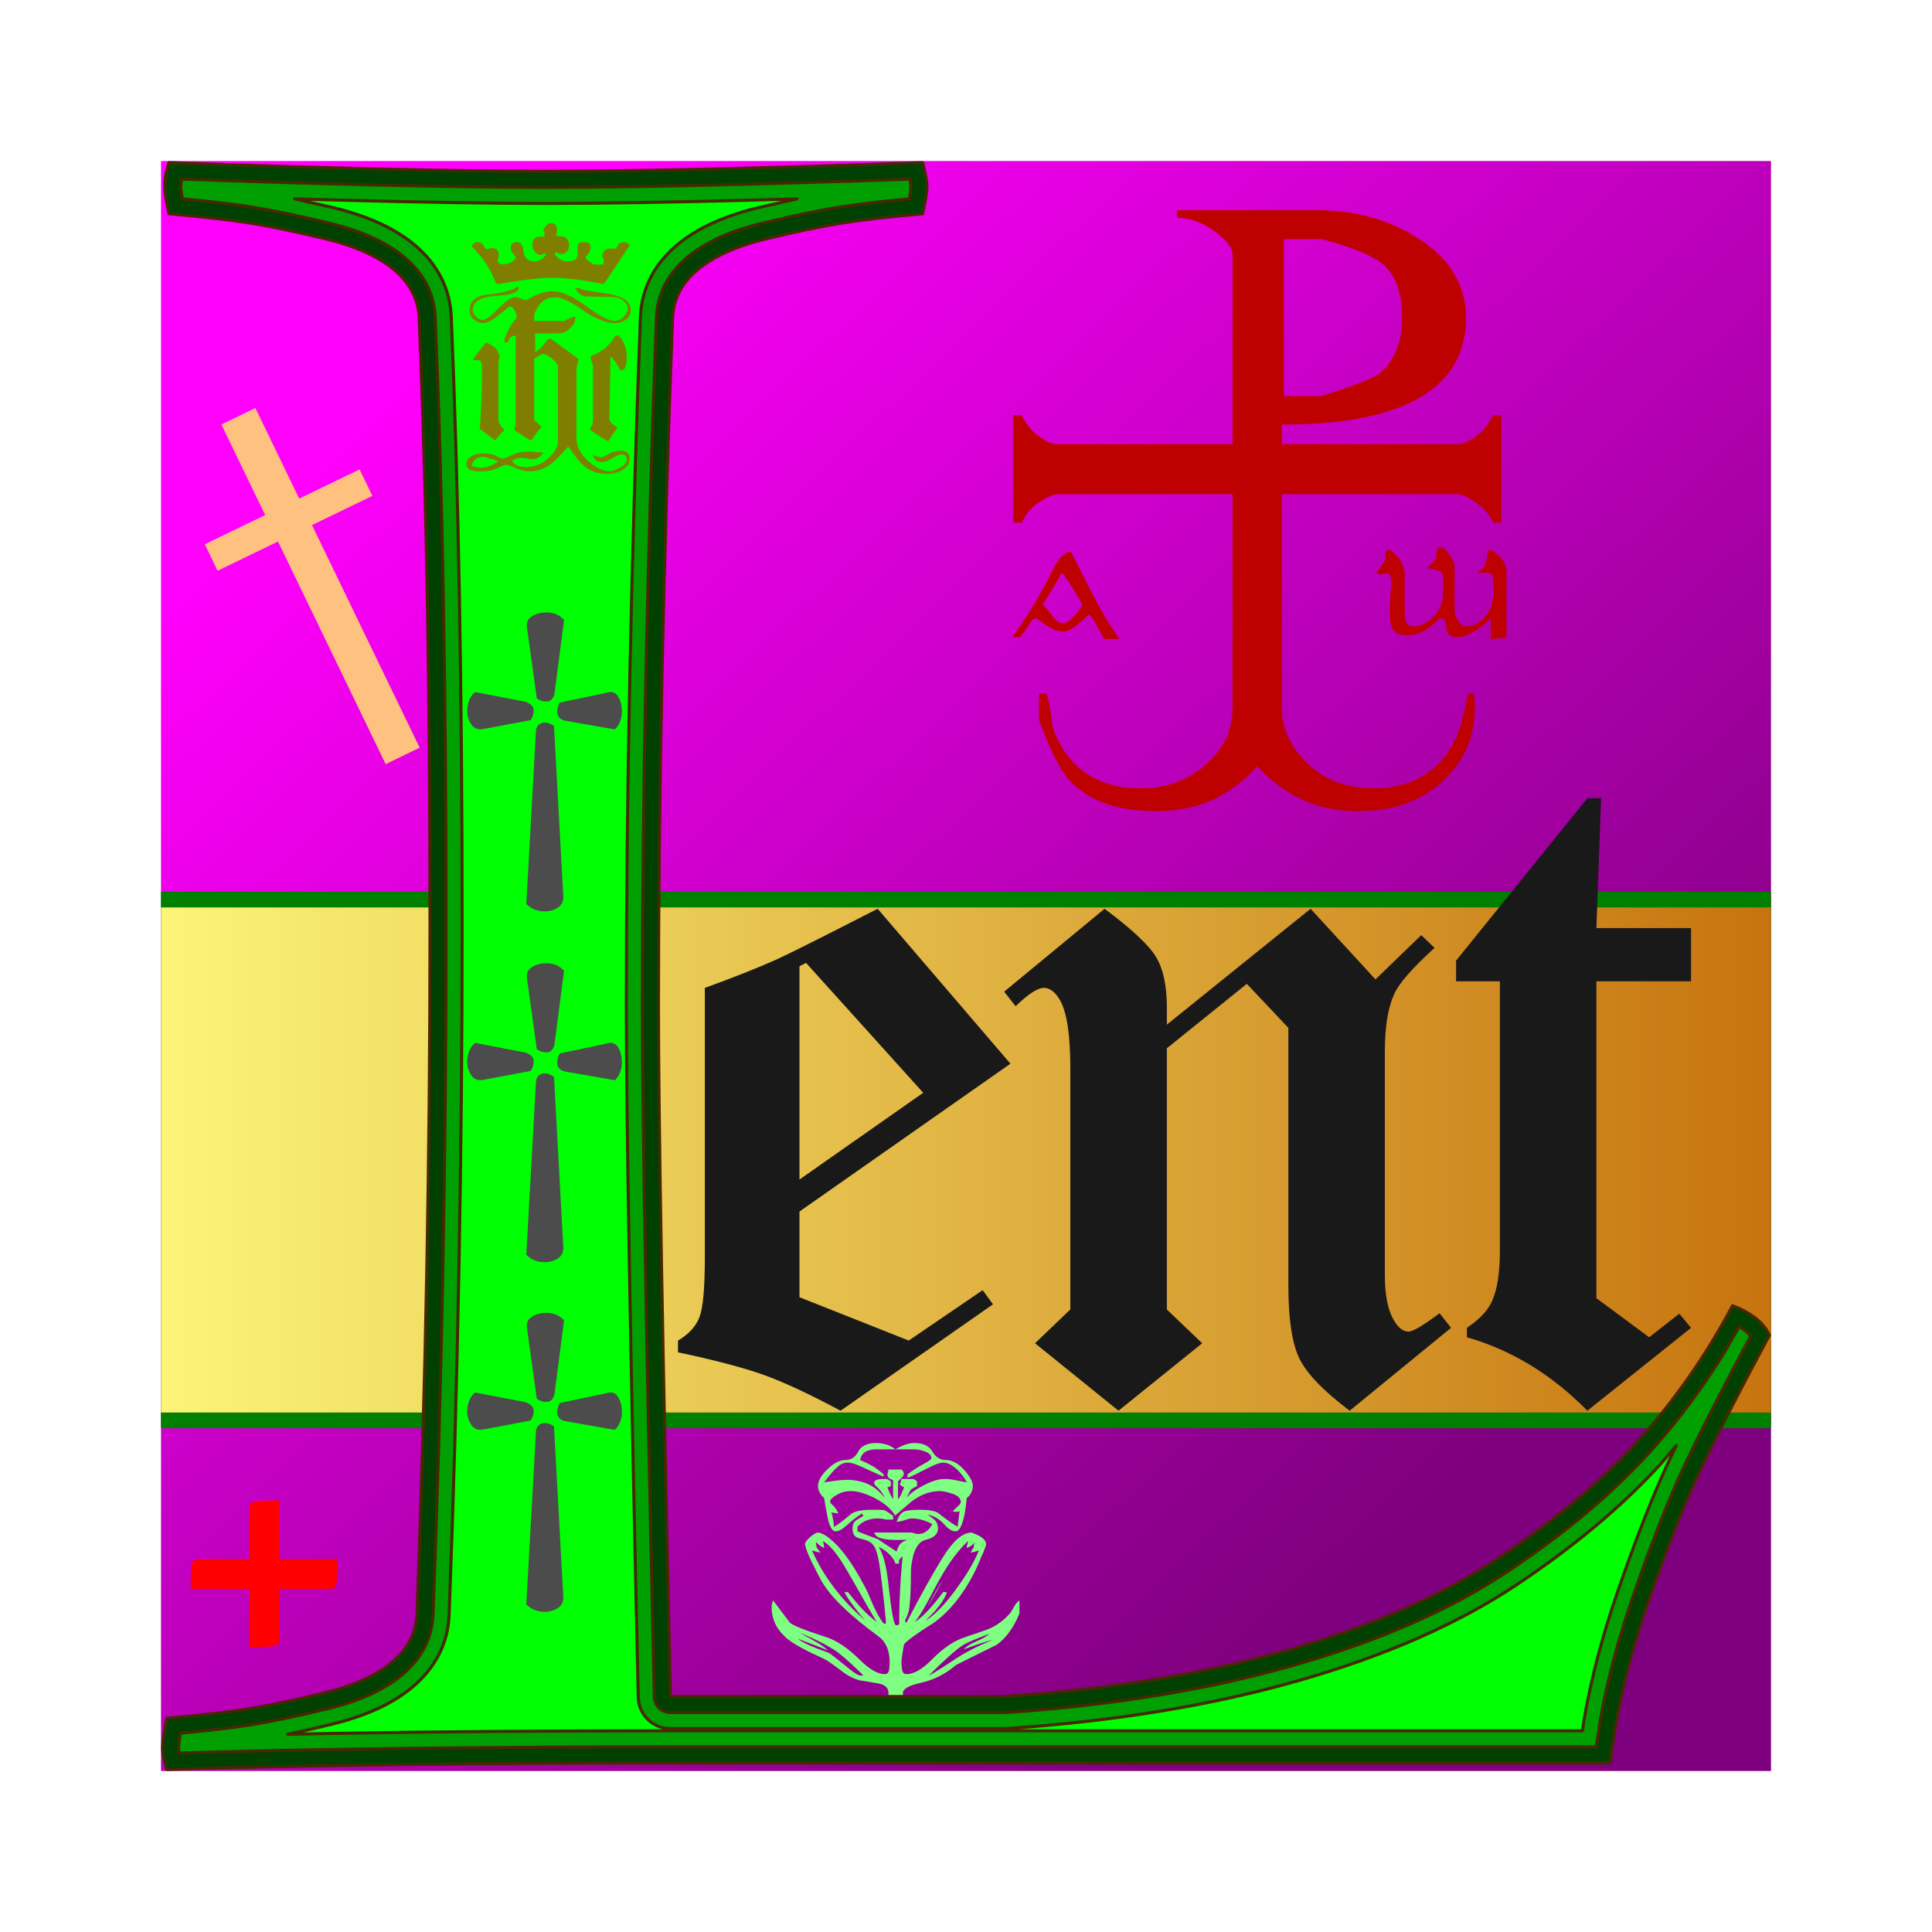 <svg:svg xmlns:svg="http://www.w3.org/2000/svg" fill-rule="evenodd" height="864.002" overflow="visible" stroke-linejoin="bevel" stroke-width="0.501" version="1.1" viewBox="-72 -71.999 864.002 864.002" width="864.002">
 <svg:defs>
  <svg:linearGradient gradientTransform="translate(114.537 631.601)" gradientUnits="userSpaceOnUse" id="LinearGradient" x1="0" x2="471" y1="0" y2="-492">
   <svg:stop offset="0" stop-color="#ff00fc" />
   <svg:stop offset="1" stop-color="#7f007e" />
  </svg:linearGradient>
  <svg:linearGradient gradientTransform="translate(-53.436 303.223)" gradientUnits="userSpaceOnUse" id="LinearGradient_1" x1="0" x2="873.281" y1="0" y2="0">
   <svg:stop offset="0" stop-color="#fffe7f" />
   <svg:stop offset="1" stop-color="#bf6200" />
  </svg:linearGradient>
 </svg:defs>
 <svg:g fill="none" font-family="Times New Roman" font-size="16" id="Document" stroke="black" transform="scale(1 -1)">
  <svg:g id="Spread" transform="translate(0 -720)">
   <svg:g id="Layer 1">
    <svg:path d="M 0,719.997 L 0,-0.001 L 720.002,-0.001 L 720.002,719.997 L 0,719.997 Z" fill="url(#LinearGradient)" marker-end="none" marker-start="none" stroke="none" stroke-linecap="round" stroke-linejoin="miter" stroke-miterlimit="79.84" stroke-width="0.938" />
    <svg:path d="M 0.001,393.226 L 0.001,153.28 L 719.999,153.28 L 719.999,393.226 L 0.001,393.226 Z" fill="#007f01" marker-end="none" marker-start="none" stroke="none" stroke-linejoin="miter" stroke-miterlimit="79.84" stroke-width="1.406" />
    <svg:path d="M 0.001,386.192 L 0.001,160.312 L 719.999,160.312 L 719.999,386.192 L 0.001,386.192 Z" fill="url(#LinearGradient_1)" marker-end="none" marker-start="none" stroke="none" stroke-linejoin="miter" stroke-miterlimit="79.84" stroke-width="1.406" />
    <svg:g fill="#7fff81" fill-rule="nonzero" id="Group" stroke="none" stroke-linecap="round" stroke-linejoin="round" stroke-miterlimit="79.84" stroke-width="0.966">
     <svg:g id="Group_1">
      <svg:path d="M 383.908,70.484 C 381.334,64.135 377.945,59.459 373.741,56.455 C 367.649,53.452 361.6,50.449 355.594,47.446 C 350.874,43.414 345.726,40.775 340.149,39.531 C 334.572,38.287 331.783,36.764 331.783,34.962 C 331.783,33.418 332.084,31.187 332.684,28.269 C 330.711,27.411 329.467,26.811 328.952,26.468 C 328.008,25.781 326.978,25.009 325.863,24.151 C 324.748,25.266 324.19,26.596 324.19,28.141 C 324.19,28.913 324.447,30.329 324.962,32.388 C 325.219,33.418 325.348,34.233 325.348,34.833 C 325.348,37.15 323.825,38.587 320.779,39.145 C 317.733,39.703 314.794,40.196 311.963,40.625 C 309.303,41.569 307.115,42.684 305.399,43.971 C 300.766,47.489 297.806,49.548 296.518,50.149 C 288.71,53.667 283.391,56.541 280.559,58.772 C 275.583,62.719 273.094,67.524 273.094,73.187 C 273.094,74.302 273.309,75.332 273.738,76.276 C 276.226,72.93 278.714,69.626 281.203,66.366 C 282.576,65.079 288.067,62.891 297.677,59.802 C 302.31,58.257 307.201,54.954 312.349,49.892 C 316.725,45.516 320.5,43.328 323.675,43.328 C 324.705,43.328 325.327,43.907 325.541,45.065 C 325.756,46.224 325.863,47.403 325.863,48.605 C 325.863,53.924 324.147,57.828 320.715,60.317 C 308.016,69.583 299.607,77.735 295.489,84.77 C 294.116,87.259 292.657,90.09 291.113,93.265 C 289.054,97.555 288.024,100.301 288.024,101.502 C 288.024,102.188 288.775,103.218 290.276,104.591 C 291.778,105.964 293.129,106.65 294.331,106.65 C 295.532,106.221 296.518,105.749 297.291,105.234 C 302.096,102.06 306.986,96.139 311.963,87.473 C 312.821,85.929 313.743,84.255 314.73,82.454 C 315.717,80.652 316.639,78.657 317.497,76.469 C 318.355,74.281 319.385,72.114 320.586,69.969 C 322.131,67.138 323.203,65.722 323.804,65.722 C 324.061,65.722 324.19,66.108 324.19,66.88 C 323.847,70.141 323.589,72.801 323.418,74.86 C 322.903,79.751 322.324,84.642 321.68,89.532 C 321.037,94.423 320.264,97.812 319.363,99.7 C 318.462,101.588 316.939,102.81 314.794,103.368 C 312.649,103.926 311.362,104.333 310.933,104.591 C 309.818,105.277 309.26,106.564 309.26,108.452 C 309.26,110.254 309.925,111.562 311.255,112.377 C 312.585,113.192 313.55,113.772 314.151,114.115 L 313.507,115.144 C 311.277,113.772 308.788,111.841 306.043,109.353 C 304.412,107.894 302.911,107.165 301.538,107.165 C 300.423,107.165 299.393,108.709 298.449,111.798 C 297.763,115.23 297.119,118.662 296.518,122.094 C 296.004,122.523 295.532,123.038 295.103,123.639 C 294.245,124.84 293.816,126.127 293.816,127.5 C 293.816,129.731 295.231,132.219 298.063,134.965 C 300.894,137.71 303.554,139.083 306.043,139.083 C 308.617,139.083 310.547,140.349 311.834,142.88 C 313.121,145.411 315.824,146.677 319.943,146.677 C 322.173,146.677 324.276,146.205 326.249,145.261 C 326.85,145.004 327.579,144.532 328.437,143.845 C 329.295,144.36 330.196,144.832 331.14,145.261 C 333.113,146.205 335.044,146.677 336.931,146.677 C 340.793,146.677 343.474,145.411 344.975,142.88 C 346.477,140.349 348.429,139.083 350.831,139.083 C 353.92,139.083 356.838,137.453 359.583,134.193 C 361.9,131.447 363.058,129.216 363.058,127.5 C 363.058,125.784 362.458,124.239 361.256,122.867 C 361.085,122.695 360.785,122.438 360.356,122.094 C 360.012,118.748 359.669,116.26 359.326,114.63 C 358.296,109.653 356.966,107.165 355.336,107.165 C 353.792,107.165 352.119,108.194 350.317,110.254 C 348.257,112.57 345.769,114.029 342.852,114.63 C 344.225,113.686 345.211,112.956 345.812,112.442 C 346.927,111.412 347.485,110.082 347.485,108.452 C 347.485,105.964 345.64,104.269 341.951,103.368 C 338.261,102.467 336.073,98.07 335.387,90.176 C 335.387,81.424 335.087,75.375 334.486,72.029 C 334.314,70.913 333.714,69.283 332.684,67.138 L 333.328,66.237 C 339.849,78.85 345.362,88.739 349.866,95.903 C 354.371,103.068 358.597,106.65 362.544,106.65 C 364.002,106.049 365.075,105.577 365.761,105.234 C 367.906,104.033 368.979,102.789 368.979,101.502 C 368.979,100.987 368.635,99.914 367.949,98.284 C 367.777,97.769 367.434,96.997 366.919,95.968 C 364.002,88.503 360.313,81.939 355.851,76.276 C 352.676,72.243 349.244,68.897 345.555,66.237 C 342.809,64.521 340.75,63.191 339.377,62.247 C 335.087,59.33 332.727,57.442 332.298,56.584 C 332.041,55.383 331.869,54.439 331.783,53.753 C 331.354,51.264 331.14,49.548 331.14,48.605 C 331.14,47.232 331.268,46.009 331.526,44.936 C 331.783,43.864 332.384,43.328 333.328,43.328 C 336.674,43.328 340.449,45.473 344.654,49.763 C 349.716,54.911 354.65,58.257 359.455,59.802 C 365.632,61.861 369.408,63.191 370.781,63.792 C 374.47,65.508 377.559,67.91 380.047,70.999 C 380.219,71.256 380.777,72.2 381.72,73.83 C 382.321,74.86 383.05,75.675 383.908,76.276 L 383.908,70.484 Z M 360.356,129.044 C 359.669,130.589 358.468,132.262 356.752,134.064 C 354.264,136.638 351.947,137.925 349.802,137.925 C 348.343,137.925 345.898,137.024 342.466,135.222 C 338.176,132.991 335.301,131.618 333.843,131.104 L 333.843,132.648 C 336.159,134.45 338.776,136.123 341.693,137.668 C 343.581,138.697 344.525,139.426 344.525,139.856 C 344.525,141.143 343.624,142.129 341.822,142.816 C 340.02,143.502 338.433,143.845 337.06,143.845 L 320.071,143.845 C 318.012,143.845 316.36,143.502 315.116,142.816 C 313.872,142.129 313.035,140.885 312.606,139.083 C 314.666,138.225 316.489,137.346 318.076,136.445 C 319.664,135.544 321.358,134.278 323.16,132.648 L 323.16,131.618 C 322.817,131.704 319.471,133.206 313.121,136.123 C 310.547,137.324 308.574,137.925 307.201,137.925 C 305.571,137.925 304.112,137.367 302.825,136.252 C 301.023,134.707 298.921,132.305 296.518,129.044 C 297.891,129.302 299.586,129.559 301.602,129.817 C 303.619,130.074 305.313,130.203 306.686,130.203 C 310.032,130.203 313.121,129.602 315.953,128.401 C 318.784,127.2 321.358,125.097 323.675,122.094 C 322.903,123.982 321.702,125.655 320.071,127.114 C 319.299,127.8 318.913,128.358 318.913,128.787 C 318.913,129.473 319.299,129.945 320.071,130.203 C 320.843,130.46 321.787,130.589 322.903,130.589 C 323.503,130.589 324.104,130.589 324.705,130.589 C 325.134,130.331 325.691,129.988 326.378,129.559 L 326.378,127.371 L 324.833,126.856 C 325.262,125.741 325.691,124.733 326.12,123.832 C 326.549,122.931 326.978,122.18 327.407,121.58 L 327.407,130.074 C 326.464,130.503 325.949,130.718 325.863,130.718 C 325.177,131.232 324.833,131.876 324.833,132.648 C 325.091,133.506 325.262,134.235 325.348,134.836 L 331.14,134.836 C 331.397,134.579 331.633,134.321 331.848,134.064 C 332.062,133.806 332.169,133.335 332.169,132.648 C 332.169,132.219 331.826,131.683 331.14,131.039 C 330.453,130.396 329.939,129.902 329.595,129.559 L 329.595,121.58 C 330.11,122.094 330.561,122.759 330.947,123.574 C 331.333,124.39 331.783,125.484 332.298,126.856 C 331.011,127.543 330.368,127.972 330.368,128.143 C 330.711,128.658 330.968,129.473 331.14,130.589 L 336.545,130.589 L 338.09,129.559 L 338.09,127.371 C 336.545,126.685 335.602,126.127 335.258,125.698 C 334.743,124.668 334.1,123.467 333.328,122.094 C 334.958,124.068 337.575,125.977 341.179,127.822 C 344.782,129.666 347.785,130.589 350.188,130.589 C 351.818,130.589 353.384,130.439 354.886,130.138 C 356.387,129.838 358.21,129.473 360.356,129.044 Z M 357.653,120.293 C 357.653,121.923 356.43,123.145 353.985,123.961 C 351.539,124.776 349.673,125.183 348.386,125.183 C 343.924,125.183 339.634,123.596 335.516,120.421 C 333.113,118.362 330.711,116.303 328.308,114.243 C 326.592,117.161 323.632,119.713 319.428,121.901 C 315.223,124.089 311.577,125.183 308.488,125.183 C 306.429,125.183 304.584,124.754 302.954,123.896 C 300.465,122.609 299.221,121.451 299.221,120.421 C 299.221,120.078 299.672,119.499 300.573,118.684 C 301.474,117.869 302.267,116.689 302.954,115.144 L 299.736,115.659 C 300.079,114.887 300.423,113.471 300.766,111.412 C 300.852,110.811 300.894,110.082 300.894,109.224 C 302.525,109.996 305.013,111.841 308.359,114.758 C 309.989,116.131 313.078,116.818 317.626,116.818 C 320.715,116.818 322.56,116.775 323.16,116.689 C 323.761,116.603 325.177,115.745 327.407,114.115 L 327.407,112.442 L 324.19,112.442 C 322.989,112.785 321.787,112.956 320.586,112.956 C 318.87,112.956 317.24,112.678 315.695,112.12 C 314.151,111.562 312.735,110.597 311.448,109.224 L 311.448,107.165 C 315.138,105.706 318.184,104.548 320.586,103.69 C 320.758,103.518 323.546,101.673 328.952,98.155 C 329.381,99.614 329.896,100.708 330.496,101.437 C 331.097,102.167 332.212,102.832 333.843,103.432 C 333.156,103.432 332.448,103.411 331.719,103.368 C 330.99,103.325 330.196,103.304 329.338,103.304 C 326.506,103.304 324.19,103.518 322.388,103.947 C 320.586,104.376 319.428,105.277 318.913,106.65 L 335.902,106.65 C 336.245,106.478 336.674,106.328 337.189,106.199 C 337.704,106.071 338.218,106.006 338.733,106.006 C 339.849,106.006 340.835,106.264 341.693,106.779 C 342.981,107.551 344.053,108.752 344.911,110.382 C 343.967,110.983 342.637,111.562 340.921,112.12 C 339.205,112.678 337.446,112.956 335.644,112.956 C 334.872,112.956 333.971,112.742 332.942,112.313 C 331.912,111.884 330.582,111.584 328.952,111.412 C 329.81,113.814 330.839,115.316 332.041,115.917 C 333.242,116.517 335.687,116.818 339.377,116.818 C 343.667,116.818 346.498,116.26 347.871,115.144 C 350.96,112.656 353.749,110.683 356.237,109.224 L 357.138,116.174 C 356.881,116.002 356.452,115.917 355.851,115.917 C 355.422,115.917 355.036,115.917 354.693,115.917 C 354.349,116.088 354.135,116.174 354.049,116.174 C 354.993,117.032 355.937,117.933 356.881,118.877 C 357.395,119.392 357.653,119.864 357.653,120.293 Z M 365.761,98.67 C 364.989,98.327 363.745,97.984 362.029,97.641 L 362.93,99.314 C 363.273,99.571 363.444,99.914 363.444,100.343 C 363.444,100.944 363.702,101.63 364.217,102.403 C 363.101,101.201 361.814,100.301 360.356,99.7 C 360.356,100.386 360.57,101.459 360.999,102.918 C 357.481,99.657 354.092,95.41 350.831,90.176 C 349.201,87.602 346.799,83.269 343.624,77.177 C 341.05,72.286 338.862,68.768 337.06,66.623 C 339.377,68.082 341.865,70.355 344.525,73.444 C 345.984,75.075 347.743,77.263 349.802,80.008 L 351.475,80.008 C 350.789,77.692 349.03,74.903 346.198,71.643 C 345.598,70.956 344.139,69.455 341.822,67.138 C 346.456,70.055 351.432,75.332 356.752,82.968 C 361.128,89.146 364.131,94.38 365.761,98.67 Z M 331.655,95.968 C 330.968,95.453 330.496,95.002 330.239,94.616 C 329.981,94.23 329.939,93.608 330.11,92.75 L 328.437,92.75 C 328.008,94.294 326.893,95.882 325.091,97.512 C 323.804,98.627 322.431,99.528 320.972,100.215 C 323.031,96.868 324.447,91.506 325.219,84.127 C 326.592,71.514 327.751,65.207 328.694,65.207 C 329.295,65.207 329.638,65.25 329.724,65.336 C 329.81,65.422 329.939,65.551 330.11,65.722 C 330.11,72.501 330.368,79.579 330.882,86.958 C 331.054,89.361 331.311,92.364 331.655,95.968 Z M 372.196,58.772 C 369.708,58.086 367.22,57.314 364.731,56.455 C 363.444,56.026 361.514,55.34 358.94,54.396 C 360.141,55.683 362.05,56.884 364.667,58 C 367.284,59.115 369.236,60.231 370.523,61.346 C 364.431,59.115 360.484,57.442 358.682,56.327 C 355.594,54.353 350.488,49.806 343.367,42.684 C 344.225,42.942 348.214,45.43 355.336,50.149 C 359.884,53.152 365.504,56.026 372.196,58.772 Z M 320.071,66.623 C 318.441,69.283 315.052,75.16 309.904,84.255 C 306.557,90.176 304.198,94.08 302.825,95.968 C 300.594,99.142 298.32,101.459 296.004,102.918 C 296.347,101.802 296.518,100.73 296.518,99.7 L 295.36,100.343 C 294.76,100.687 293.944,101.373 292.915,102.403 C 292.915,101.888 292.958,101.352 293.043,100.794 C 293.129,100.236 293.344,99.743 293.687,99.314 L 294.974,97.641 C 294.116,97.812 293.451,97.962 292.979,98.091 C 292.507,98.22 291.885,98.413 291.113,98.67 C 293.687,92.836 297.012,87.237 301.087,81.874 C 305.163,76.512 309.861,71.6 315.181,67.138 C 313.808,68.511 312.027,70.656 309.839,73.573 C 307.651,76.49 306.257,78.635 305.656,80.008 L 307.201,80.008 C 309.947,76.576 312.092,74.045 313.636,72.415 C 315.61,70.355 317.755,68.425 320.071,66.623 Z M 314.151,42.684 C 310.376,46.459 306.858,49.677 303.597,52.337 C 299.822,55.34 293.773,58.515 285.45,61.861 C 289.311,59.802 292.143,58.236 293.944,57.163 C 295.746,56.091 297.162,54.997 298.192,53.881 C 297.334,54.31 295.553,55.04 292.85,56.069 C 290.148,57.099 287.466,58.129 284.806,59.158 C 286.179,57.957 288.925,56.541 293.043,54.911 C 294.331,54.396 296.175,53.71 298.578,52.852 C 299.093,52.68 302.181,50.278 307.844,45.644 C 310.247,43.671 311.92,42.684 312.864,42.684 L 314.151,42.684 Z M 349.287,84.77 C 348.257,82.883 347.314,81.167 346.456,79.622 C 345.598,78.078 344.31,75.89 342.594,73.058 C 343.881,75.547 344.868,77.391 345.555,78.593 C 347.7,82.454 348.944,84.513 349.287,84.77 Z M 314.666,74.088 L 307.844,84.642 L 314.666,74.088 Z" marker-end="none" marker-start="none" />
     </svg:g>
    </svg:g>
    <svg:g id="Group_2" stroke="#462900" stroke-linejoin="round" stroke-miterlimit="79.84" stroke-width="1.369">
     <svg:g fill="#004001" fill-rule="nonzero" id="Group_3" stroke-linecap="round">
      <svg:g id="Group_4">
       <svg:path d="M 3.592,719.287 C 75.905,716.697 132.075,715.395 172.116,715.382 C 212.143,715.395 268.313,716.697 340.626,719.287 C 341.907,714.094 342.555,710.521 342.568,708.568 C 342.555,706.297 341.907,702.24 340.626,696.396 C 325.778,695.108 313.753,693.723 304.552,692.269 C 295.351,690.801 284.057,688.447 270.655,685.206 C 257.253,681.952 247.005,677.326 239.898,671.33 C 232.804,665.32 229.085,658.105 228.768,649.657 C 224.567,539.314 222.474,436.587 222.474,341.477 C 222.474,292.482 224.25,189.755 227.804,33.311 L 377.43,33.311 C 424.881,36.551 467.333,43.531 504.784,54.235 C 542.235,64.954 573.475,78.664 598.488,95.379 C 623.515,112.094 644.176,129.459 660.471,147.476 C 676.779,165.493 690.897,185.697 702.839,208.09 C 711.228,204.836 716.71,200.446 719.299,194.934 C 706.062,170.27 695.815,150.315 688.556,135.054 C 681.283,119.807 673.377,99.769 664.823,74.925 C 656.27,50.109 650.705,26.331 648.115,3.606 L 227.804,3.606 C 140.312,3.606 65.258,2.637 2.628,0.684 C 1.347,4.589 0.7,7.83 0.686,10.419 C 0.7,12.69 1.347,17.067 2.628,23.561 C 17.476,24.863 29.501,26.248 38.702,27.702 C 47.903,29.17 59.197,31.524 72.599,34.765 C 86.002,38.005 96.249,42.631 103.343,48.641 C 110.45,54.651 114.169,61.866 114.486,70.299 C 118.37,171.891 120.299,274.299 120.299,377.51 C 120.299,482.675 118.687,573.395 115.45,649.657 C 115.133,658.105 111.428,665.32 104.321,671.33 C 97.227,677.326 86.966,681.952 73.564,685.206 C 60.162,688.447 48.867,690.801 39.666,692.269 C 30.465,693.723 18.44,695.108 3.592,696.396 C 2.297,702.24 1.65,706.297 1.664,708.568 C 1.65,711.823 2.297,715.395 3.592,719.287 Z" marker-end="none" marker-start="none" />
      </svg:g>
     </svg:g>
     <svg:path d="M 8.157,8.029 L 7.871,10.416 C 7.875,11.136 8.001,12.426 8.289,14.36 L 8.708,16.912 L 13.942,17.402 C 24.116,18.418 32.751,19.486 39.828,20.605 C 49.287,22.115 60.78,24.514 74.287,27.781 C 88.296,31.167 99.726,36.16 107.984,43.156 C 116.45,50.315 121.264,59.351 121.665,70.026 C 125.553,171.709 127.484,274.209 127.484,377.51 C 127.484,482.741 125.871,573.568 122.629,649.944 C 122.229,660.609 117.436,669.648 108.959,676.816 C 100.7,683.798 89.259,688.788 75.256,692.188 C 61.745,695.456 50.251,697.855 40.792,699.365 C 33.715,700.483 25.078,701.551 14.901,702.562 L 9.571,703.056 L 9.232,704.952 C 8.956,706.692 8.844,707.866 8.849,708.561 L 9.16,711.904 L 29.708,711.194 C 89.491,709.208 136.966,708.208 172.116,708.196 C 207.252,708.208 254.725,709.208 314.508,711.194 L 334.908,711.899 L 335.002,711.436 C 335.271,709.963 335.379,709.033 335.382,708.564 C 335.378,707.88 335.258,706.697 334.976,704.948 L 334.637,703.056 L 329.315,702.562 C 319.138,701.551 310.502,700.483 303.425,699.365 C 293.966,697.855 282.473,695.456 268.962,692.188 C 254.954,688.787 243.532,683.796 235.259,676.816 C 226.8,669.65 221.989,660.616 221.588,649.928 C 217.384,539.509 215.289,436.69 215.289,341.477 C 215.289,292.385 217.067,189.574 220.62,33.147 C 220.709,29.246 223.901,26.126 227.804,26.126 L 377.43,26.126 C 377.555,26.126 377.793,26.134 377.919,26.142 C 425.768,29.409 468.731,36.457 506.759,47.326 C 544.727,58.193 576.695,72.174 602.479,89.404 C 627.885,106.372 649.026,124.11 665.798,142.655 C 678.338,156.509 689.603,171.612 699.601,187.954 L 705.758,198.725 L 708.756,196.746 L 710.972,194.578 L 703.576,180.669 C 694.738,163.878 687.565,149.699 682.069,138.143 C 674.635,122.559 666.628,102.239 658.029,77.265 C 651.504,58.334 646.669,39.937 643.538,22.087 L 641.9,10.791 L 227.804,10.791 C 151.206,10.791 84.108,10.048 26.508,8.552 L 8.157,8.029 Z" fill="#009f02" marker-end="none" marker-start="none" />
     <svg:path d="M 56.632,16.426 L 57.004,16.5 C 62.844,17.716 69.17,19.151 75.976,20.797 C 90.59,24.33 103.203,29.689 112.626,37.672 C 122.45,45.979 128.36,56.836 128.845,69.754 C 132.736,171.528 134.669,274.119 134.669,377.51 C 134.669,482.807 133.055,573.741 129.808,650.231 C 129.325,663.114 123.444,673.977 113.598,682.303 C 104.173,690.27 91.553,695.625 76.948,699.171 L 59.742,703.068 L 77.739,702.551 C 115.464,701.534 146.928,701.019 172.116,701.011 C 197.294,701.019 228.754,701.534 266.478,702.551 L 284.475,703.068 L 267.27,699.171 C 252.656,695.623 240.059,690.267 230.62,682.303 C 220.797,673.981 214.893,663.127 214.408,650.199 C 210.201,539.705 208.104,436.794 208.104,341.477 C 208.104,292.289 209.884,189.393 213.437,32.984 C 213.614,25.181 219.999,18.941 227.804,18.941 L 377.43,18.941 C 377.681,18.941 378.157,18.957 378.408,18.974 C 426.655,22.268 470.129,29.384 508.735,40.418 C 547.219,51.433 579.915,65.684 606.47,83.43 C 632.256,100.651 653.877,118.762 671.126,137.834 L 677.695,145.571 L 675.582,141.233 C 667.987,125.311 659.88,104.71 651.236,79.605 C 644.601,60.356 639.664,41.591 636.46,23.328 L 635.684,17.976 L 227.804,17.976 C 173.062,17.976 123.154,17.597 78.083,16.834 L 56.632,16.426 Z" fill="#00ff03" marker-end="none" marker-start="none" />
    </svg:g>
    <svg:g fill="#191919" fill-rule="nonzero" id="Group_5" stroke="none" stroke-linecap="round" stroke-linejoin="round" stroke-miterlimit="79.84" stroke-width="1.406">
     <svg:g id="Group_6">
      <svg:path d="M 320.489,385.592 L 379.87,316.311 L 285.534,250.192 L 285.534,211.87 L 334.385,192.494 L 367.448,215.027 L 372.078,208.708 L 303.904,161.121 C 289.996,168.56 278.55,173.897 269.56,177.125 C 260.57,180.353 247.788,183.719 231.209,187.229 L 231.209,192.494 C 235.982,195.303 239.175,198.777 240.786,202.922 C 242.403,207.061 243.206,216.009 243.206,229.767 L 243.206,350.212 C 256.401,354.985 267.356,359.34 276.059,363.269 C 282.378,366.216 297.184,373.655 320.489,385.592 Z M 288.481,361.376 L 285.534,359.903 L 285.534,264.513 L 340.872,303.301 L 288.481,361.376 Z" marker-end="none" marker-start="none" />
      <svg:path d="M 514.105,385.592 L 543.113,354.003 L 563.591,373.799 L 569.539,368.115 C 559.662,359.1 553.672,352.266 551.558,347.612 C 548.737,341.413 547.323,332.884 547.323,322.037 L 547.323,221.645 C 547.323,212.344 548.803,205.444 551.756,200.933 C 553.589,197.981 555.625,196.501 557.877,196.495 C 559.842,196.501 564.484,199.238 571.803,204.707 L 576.912,198.184 L 531.583,161.121 C 519.909,169.901 512.422,177.67 509.116,184.432 C 505.816,191.188 504.163,202.095 504.157,217.153 L 504.157,332.357 L 485.583,352.015 L 449.831,323.199 L 449.831,206.396 L 465.626,191.284 L 428.197,161.121 L 390.87,191.284 L 406.664,206.396 L 406.664,313.837 C 406.664,329.116 405.119,339.418 402.022,344.749 C 399.914,348.391 397.518,350.212 394.847,350.212 C 392.032,350.212 387.815,347.474 382.185,342 L 377.076,348.529 L 421.985,385.592 C 434.36,376.362 442.093,369.067 445.189,363.706 C 448.286,358.346 449.831,350.907 449.831,341.383 L 449.831,333.788 L 514.105,385.592 Z" marker-end="none" marker-start="none" />
      <svg:path d="M 579.173,362.424 L 637.919,435.072 L 644.028,435.072 L 641.92,376.955 L 684.248,376.955 L 684.248,353.165 L 641.92,353.165 L 641.92,211.445 L 665.507,193.968 L 678.984,204.497 L 684.248,198.184 L 637.871,161.121 C 622.023,177.263 604.066,188.212 584.013,193.968 L 584.013,198.184 C 589.625,201.976 593.351,205.905 595.177,209.972 C 597.567,215.171 598.759,222.682 598.753,232.505 L 598.753,353.165 L 579.173,353.165 L 579.173,362.424 Z" marker-end="none" marker-start="none" />
     </svg:g>
    </svg:g>
    <svg:g fill="#4c4c4c" fill-rule="nonzero" id="Group_7" stroke="none" stroke-linecap="round" stroke-linejoin="round" stroke-miterlimit="79.84" stroke-width="1.406">
     <svg:g id="Group_8">
      <svg:path d="M 163.747,510.808 C 163.247,513.308 163.935,515.152 165.81,516.34 C 167.685,517.527 169.872,518.121 172.372,518.121 C 175.622,518.121 178.247,516.996 180.247,514.746 L 175.935,481.558 C 175.31,479.433 174.185,478.339 172.56,478.277 C 170.935,478.214 169.435,478.683 168.06,479.683 L 163.747,510.808 Z M 198.997,482.121 C 201.372,482.996 203.154,482.496 204.341,480.621 C 205.529,478.746 206.122,476.496 206.122,473.871 C 206.122,472.246 205.841,470.714 205.279,469.277 C 204.716,467.839 203.935,466.683 202.935,465.808 L 180.435,469.746 C 178.435,470.371 177.372,471.496 177.247,473.121 C 177.122,474.746 177.497,476.308 178.372,477.808 L 198.997,482.121 Z M 144.247,465.996 C 141.872,465.496 140.06,466.152 138.81,467.964 C 137.56,469.777 136.935,471.808 136.935,474.058 C 136.935,475.683 137.216,477.246 137.778,478.746 C 138.341,480.246 139.247,481.496 140.497,482.496 L 162.997,478.183 C 165.372,477.308 166.591,476.058 166.654,474.433 C 166.716,472.808 166.247,471.308 165.247,469.933 L 144.247,465.996 Z M 179.872,391.746 C 180.122,389.246 179.372,387.402 177.622,386.214 C 175.872,385.027 173.872,384.433 171.622,384.433 C 169.997,384.433 168.466,384.714 167.029,385.277 C 165.591,385.839 164.372,386.683 163.372,387.808 L 167.685,465.058 C 167.81,466.308 168.185,467.214 168.81,467.777 C 169.435,468.339 170.154,468.683 170.966,468.808 C 171.779,468.933 172.622,468.839 173.497,468.527 C 174.372,468.214 175.122,467.808 175.747,467.308 L 179.872,391.746 Z" marker-end="none" marker-start="none" />
     </svg:g>
    </svg:g>
    <svg:g fill="#ff0000" fill-rule="nonzero" id="Group_9" stroke="none" stroke-linecap="round" stroke-linejoin="round" stroke-miterlimit="79.84" stroke-width="1.406">
     <svg:g id="Group_10">
      <svg:path d="M 52.865,81.433 L 52.865,58.371 C 52.865,56.871 51.833,55.996 49.771,55.746 C 47.708,55.496 44.302,55.371 39.552,55.371 L 39.552,81.433 L 13.302,81.433 C 13.302,86.183 13.427,89.589 13.677,91.652 C 13.927,93.714 14.865,94.746 16.49,94.746 L 39.552,94.746 L 39.552,117.808 C 39.552,119.433 40.583,120.371 42.646,120.621 C 44.708,120.871 48.115,120.996 52.865,120.996 L 52.865,94.746 L 78.927,94.746 C 78.927,89.996 78.802,86.589 78.552,84.527 C 78.302,82.464 77.427,81.433 75.927,81.433 L 52.865,81.433 Z" marker-end="none" marker-start="none" />
     </svg:g>
    </svg:g>
    <svg:g fill="#ffc17f" fill-rule="nonzero" id="Group_11" stroke="none" stroke-linecap="round" stroke-linejoin="round" stroke-miterlimit="79.84" stroke-width="1.406">
     <svg:g id="Group_12">
      <svg:path d="M 115.681,457.621 L 100.476,450.266 L 52.32,549.825 L 25.314,536.763 L 19.593,548.59 L 46.6,561.653 L 27.007,602.16 L 42.212,609.515 L 61.805,569.007 L 88.812,582.07 L 94.532,570.243 L 67.526,557.18 L 115.681,457.621 Z" marker-end="none" marker-start="none" />
     </svg:g>
    </svg:g>
    <svg:g fill="#bf0000" fill-rule="nonzero" id="Group_13" stroke="none" stroke-linecap="round" stroke-linejoin="round" stroke-miterlimit="79.84" stroke-width="2.123">
     <svg:g id="Group_14">
      <svg:path d="M 601.708,506.773 L 594.635,506.207 C 594.655,509.225 594.663,511.108 594.663,511.858 C 594.663,512.424 594.663,513.65 594.663,515.532 C 593.154,513.85 590.941,512.023 588.018,510.054 C 585.098,508.09 582.316,507.107 579.676,507.107 C 576.85,507.107 575.247,508.278 574.87,510.616 C 574.492,512.958 574.304,514.314 574.304,514.691 C 573.738,514.687 573.361,514.829 573.172,515.112 C 572.984,515.395 572.512,515.536 571.757,515.532 C 570.626,514.22 569.309,512.998 567.8,511.874 C 564.598,509.245 561.014,507.932 557.053,507.936 C 554.039,507.932 552.012,508.781 550.974,510.479 C 549.937,512.176 549.418,514.719 549.418,518.11 C 549.418,520.369 549.512,522.586 549.697,524.751 C 549.882,526.92 550.066,529.038 550.247,531.113 C 550.251,534.127 549.395,535.636 547.677,535.632 C 547.489,535.636 546.632,535.451 545.107,535.082 L 543.41,535.93 C 545.87,538.764 547.288,540.937 547.669,542.446 C 547.669,543.766 547.669,544.709 547.669,545.275 C 548.428,546.033 548.994,546.41 549.371,546.41 C 550.884,545.09 552.023,544.053 552.782,543.294 C 555.053,540.654 556.189,537.915 556.189,535.086 L 556.189,517.253 C 556.189,513.666 557.501,511.87 560.134,511.874 C 562.767,511.87 565.4,513.002 568.032,515.269 C 571.6,518.283 573.388,522.338 573.388,527.435 L 573.388,530.83 C 573.388,533.844 573.105,535.636 572.543,536.205 C 571.978,536.767 569.911,537.333 566.343,537.903 C 568.606,540.351 569.832,541.813 570.017,542.288 C 570.205,542.756 570.488,544.406 570.865,547.24 L 573.412,547.24 C 576.807,543.479 578.501,540.658 578.501,538.771 L 578.501,518.967 C 578.501,517.269 579.066,515.666 580.198,514.157 C 581.33,512.648 582.371,511.893 583.314,511.893 C 586.332,511.893 588.973,513.025 591.24,515.289 C 594.258,518.118 595.767,522.079 595.767,527.171 C 595.767,529.246 595.72,531.227 595.625,533.113 C 595.531,534.999 594.537,535.942 592.639,535.942 L 588.654,535.942 C 590.552,537.263 591.688,538.394 592.069,539.337 C 592.45,540.28 593.02,542.638 593.779,546.41 C 599.064,543.955 601.708,540.461 601.708,535.934 L 601.708,506.773 Z M 599.445,558.289 L 595.767,558.289 C 594.069,561.869 591.476,564.879 587.986,567.327 C 584.497,569.776 581.621,571.002 579.357,570.998 L 501.273,570.998 L 501.273,475.121 C 501.273,465.694 505.517,457.112 514.005,449.382 C 521.361,442.781 530.792,439.484 542.298,439.484 C 559.081,439.484 571.152,446.549 578.508,460.688 C 580.772,465.399 582.752,472.468 584.45,481.895 L 586.996,481.895 C 587.373,480.383 587.562,478.308 587.562,475.667 C 587.562,463.03 583.13,452.373 574.261,443.692 C 564.452,434.073 551.434,429.259 535.213,429.259 C 525.782,429.259 517.341,431.055 509.887,434.639 C 502.437,438.226 495.882,443.131 490.224,449.359 C 483.245,441.622 475.511,436.152 467.024,432.941 C 460.422,430.489 453.16,429.259 445.242,429.259 C 427.324,429.259 414.124,434.073 405.636,443.692 C 402.057,447.653 397.718,456.424 392.626,470.009 L 392.626,481.895 L 396.017,481.895 C 396.96,479.062 397.62,475.903 397.997,472.417 C 398.375,468.928 398.846,466.429 399.412,464.92 C 406.202,447.944 419.213,439.456 438.444,439.456 C 449.569,439.456 459.137,442.993 467.149,450.066 C 475.166,457.139 479.17,465.486 479.17,475.105 L 479.17,570.998 L 401.106,570.998 C 399.408,571.002 396.771,569.917 393.188,567.752 C 389.604,565.587 386.869,562.435 384.983,558.289 L 381.026,558.289 L 381.026,606.363 L 384.983,606.363 C 386.496,602.791 388.901,599.734 392.197,597.192 C 395.498,594.653 398.465,593.38 401.106,593.38 L 479.17,593.38 L 479.17,678.235 C 479.17,681.252 476.439,684.742 470.977,688.703 C 465.511,692.66 459.954,694.64 454.304,694.64 L 454.304,698.028 L 516.83,698.028 C 533.806,698.024 548.707,693.968 561.533,685.862 C 576.245,676.62 583.601,664.646 583.601,649.938 C 583.601,629.948 572.567,616.183 550.503,608.643 C 537.865,604.304 521.456,602.135 501.273,602.135 L 501.273,593.38 L 579.357,593.38 C 582.186,593.38 585.157,594.606 588.269,597.05 C 591.382,599.499 593.881,602.603 595.767,606.363 L 599.445,606.363 L 599.445,558.289 Z M 428.557,506.227 L 421.767,506.227 C 420.635,508.109 419.598,509.995 418.655,511.886 C 417.712,513.772 416.486,515.564 414.977,517.261 C 413.091,515.367 411.11,513.619 409.035,512.007 C 406.961,510.4 405.169,509.595 403.66,509.595 C 401.019,509.595 398.331,510.585 395.596,512.561 C 392.861,514.546 391.305,515.536 390.928,515.532 C 390.362,515.536 389.796,515.08 389.231,514.173 C 387.722,511.815 386.024,509.461 384.138,507.107 L 380.743,507.107 C 387.344,516.263 393.286,526.169 398.567,536.822 C 401.396,542.434 404.131,545.236 406.772,545.236 C 406.961,545.236 409.884,539.585 415.543,528.28 C 419.126,521.12 423.465,513.768 428.557,506.227 Z M 555.026,649.958 C 555.026,661.086 552.102,669.102 546.255,674.006 C 541.917,677.59 532.957,681.268 519.377,685.041 L 502.118,685.041 L 502.118,614.875 L 518.528,614.875 C 533.995,619.59 543.048,623.174 545.689,625.626 C 551.913,631.473 555.026,639.584 555.026,649.958 Z M 412.148,521.501 C 410.45,524.33 409.224,526.405 408.47,527.726 C 405.829,532.064 403.943,534.799 402.811,535.93 C 401.868,534.044 400.548,531.734 398.85,528.999 C 397.153,526.264 395.644,523.765 394.323,521.501 C 395.644,520.369 397.247,518.483 399.133,515.843 C 400.453,514.145 401.868,513.296 403.377,513.296 C 405.074,513.296 407.338,515.088 410.167,518.672 C 410.544,519.238 411.205,520.181 412.148,521.501 Z" marker-end="none" marker-start="none" />
     </svg:g>
    </svg:g>
    <svg:g fill="#7f7e00" fill-rule="nonzero" id="Group_15" stroke="none" stroke-linecap="round" stroke-linejoin="round" stroke-miterlimit="79.84" stroke-width="0.885">
     <svg:g id="Group_16">
      <svg:path d="M 209.706,682.418 C 208.055,679.98 205.618,676.326 202.394,671.453 C 199.563,667.132 198.069,664.971 197.912,664.971 C 194.688,665.6 192.094,666.072 190.128,666.386 C 184.074,667.33 178.806,667.802 174.324,667.802 C 171.336,667.802 166.501,667.33 159.818,666.386 C 157.616,666.072 154.55,665.6 150.618,664.971 C 150.068,664.971 149.478,665.797 148.849,667.448 C 146.805,672.554 143.463,677.386 138.825,681.946 C 139.611,682.89 140.083,683.42 140.24,683.538 C 140.397,683.656 140.869,683.715 141.655,683.715 C 142.834,683.715 143.699,683.224 144.25,682.241 C 144.8,681.258 145.154,680.727 145.311,680.649 C 145.704,680.492 146.235,680.551 146.903,680.826 C 147.572,681.101 148.142,681.199 148.614,681.121 C 150.265,680.649 151.09,679.705 151.09,678.29 C 151.09,677.976 151.012,677.464 150.854,676.757 C 150.697,676.049 150.618,675.538 150.618,675.224 C 150.618,674.28 151.444,673.808 153.095,673.808 C 154.51,673.808 155.788,674.162 156.928,674.87 C 158.068,675.577 158.638,676.324 158.638,677.111 C 158.638,677.189 158.265,677.641 157.518,678.467 C 156.771,679.293 156.398,680.256 156.398,681.356 C 156.398,682.221 156.692,682.831 157.282,683.185 C 157.872,683.538 158.56,683.715 159.346,683.715 C 160.919,683.715 161.862,682.28 162.177,679.41 C 162.491,676.541 164.142,675.106 167.13,675.106 C 168.152,675.106 169.096,675.401 169.961,675.99 C 170.825,676.58 171.651,677.386 172.437,678.408 C 171.494,678.565 170.865,678.526 170.55,678.29 C 170.236,678.054 169.921,677.936 169.607,677.936 C 169.056,677.936 168.388,678.29 167.602,678.998 C 166.58,679.941 166.069,681.003 166.069,682.182 C 166.069,683.676 166.363,684.718 166.953,685.307 C 167.543,685.897 168.427,686.192 169.607,686.192 C 170.393,686.192 171.022,686.153 171.494,686.074 C 171.494,686.942 171.474,687.573 171.435,687.968 C 171.395,688.361 171.258,688.677 171.022,688.913 C 171.022,689.545 171.415,690.254 172.201,691.042 C 172.988,691.832 173.656,692.227 174.206,692.227 C 175.228,692.227 175.975,691.951 176.447,691.399 C 176.919,690.849 177.155,690.14 177.155,689.273 C 177.155,688.564 177.076,687.994 176.919,687.561 C 176.762,687.129 176.644,686.793 176.565,686.557 C 177.666,686.398 178.806,686.28 179.985,686.202 C 181.637,685.651 182.462,684.313 182.462,682.187 C 182.462,681.163 182.167,680.277 181.578,679.53 C 180.988,678.781 180.221,678.408 179.278,678.408 C 178.491,678.408 177.587,678.683 176.565,679.234 L 175.975,678.408 C 176.601,677.622 177.109,677.071 177.499,676.757 C 178.758,675.656 180.057,675.106 181.396,675.106 C 183.442,675.106 184.78,675.42 185.409,676.049 C 186.04,676.678 186.354,677.582 186.354,678.762 C 186.275,679.863 186.236,680.688 186.236,681.239 C 186.236,682.339 186.472,683.027 186.944,683.302 C 187.416,683.578 188.162,683.715 189.185,683.715 C 190.521,683.715 191.347,683.46 191.661,682.949 C 191.976,682.438 192.133,681.907 192.133,681.356 C 192.133,680.413 191.878,679.607 191.367,678.939 C 190.855,678.27 190.364,677.661 189.892,677.111 C 189.892,676.56 190.403,675.892 191.425,675.106 C 192.133,674.634 192.841,674.162 193.547,673.69 L 197.794,673.69 C 197.951,674.791 198.03,675.42 198.03,675.577 C 198.03,675.971 197.912,676.285 197.676,676.521 C 197.44,676.757 197.322,677.032 197.322,677.347 C 197.322,678.369 197.637,679.214 198.266,679.882 C 198.895,680.551 199.917,680.885 201.332,680.885 C 201.726,680.885 202.079,680.865 202.394,680.826 C 202.708,680.786 202.984,680.727 203.219,680.649 C 203.377,680.727 203.73,681.258 204.281,682.241 C 204.831,683.224 205.696,683.715 206.876,683.715 C 207.426,683.715 207.917,683.617 208.35,683.42 C 208.782,683.224 209.234,682.89 209.706,682.418 Z M 208.291,632.289 C 208.212,630.952 208.134,629.969 208.055,629.339 C 207.662,627.375 206.993,626.392 206.05,626.392 C 205.5,626.392 205.146,626.588 204.989,626.98 C 204.045,629.183 202.708,631.109 200.979,632.759 C 200.979,629.065 200.9,623.758 200.741,616.837 C 200.584,609.92 200.505,605.91 200.505,604.807 C 200.505,604.259 200.741,603.688 201.213,603.097 C 201.686,602.509 202.669,601.703 204.163,600.679 C 203.062,599.344 201.686,597.339 200.033,594.664 C 199.483,594.823 197.95,595.728 195.437,597.377 C 194.651,597.929 193.394,598.794 191.666,599.972 C 191.979,600.445 192.213,600.838 192.371,601.153 C 192.918,602.254 193.191,603.158 193.191,603.864 L 193.191,628.161 C 193.191,628.475 192.977,629.242 192.544,630.459 C 192.113,631.679 192.015,632.446 192.251,632.759 C 193.273,633.154 194.099,633.507 194.728,633.822 C 198.58,635.791 201.411,638.508 203.219,641.973 L 204.635,641.973 C 205.657,640.87 206.404,639.807 206.876,638.784 C 207.819,636.895 208.291,634.729 208.291,632.289 Z M 210.06,653.292 C 210.06,651.567 209.372,650.176 207.996,649.118 C 206.62,648.06 204.871,647.531 202.749,647.531 C 198.897,647.531 194.181,649.454 188.6,653.303 C 183.017,657.153 179.007,659.077 176.572,659.077 C 174.37,659.077 172.544,658.566 171.089,657.543 C 169.635,656.519 168.239,654.551 166.902,651.639 L 166.902,648.451 L 180.223,648.451 C 182.187,649.395 183.524,650.004 184.231,650.279 C 184.939,650.555 185.293,650.338 185.293,649.632 C 185.293,648.292 184.623,646.915 183.284,645.496 C 181.632,643.763 179.704,642.895 177.499,642.895 L 167.248,642.895 L 167.364,634.517 C 169.246,635.773 170.678,637.11 171.661,638.526 C 172.644,639.942 173.41,640.649 173.962,640.649 C 174.118,640.649 176.282,639.118 180.452,636.051 C 181.79,635.029 183.876,633.496 186.708,631.452 C 186.787,631.217 186.649,630.53 186.293,629.389 C 185.94,628.249 185.763,627.247 185.763,626.382 L 185.763,596.435 C 185.763,592.348 187.65,588.694 191.424,585.47 C 194.728,582.641 197.794,581.226 200.625,581.226 C 201.804,581.226 203.377,581.776 205.342,582.877 C 207.308,583.978 208.291,585.236 208.291,586.651 C 208.291,587.516 208.055,588.086 207.583,588.361 C 207.111,588.636 206.522,588.774 205.812,588.774 C 205.106,588.774 204.163,588.42 202.982,587.713 C 200.387,586.14 198.54,585.354 197.439,585.354 C 195.945,585.354 194.941,585.629 194.43,586.179 C 193.919,586.73 193.506,587.555 193.191,588.656 C 194.685,587.87 195.865,587.477 196.729,587.477 C 197.437,587.477 198.598,587.968 200.21,588.951 C 201.822,589.934 203.611,590.425 205.577,590.425 C 208.251,590.425 209.588,589.246 209.588,586.887 C 209.588,584.925 208.625,583.298 206.697,582.006 C 204.771,580.713 202.314,580.066 199.326,580.066 C 194.136,580.066 189.81,582.222 186.349,586.533 C 184.934,588.499 183.519,590.425 182.103,592.312 C 178.801,588.617 176.442,586.179 175.027,585 C 171.882,582.484 168.54,581.226 165.004,581.226 C 162.96,581.226 160.837,581.717 158.635,582.7 C 156.434,583.683 155.059,584.174 154.509,584.174 C 153.958,584.174 152.661,583.683 150.617,582.7 C 148.573,581.717 146.096,581.226 143.187,581.226 C 141.301,581.226 139.965,581.344 139.178,581.58 C 137.449,582.13 136.584,583.113 136.584,584.528 C 136.584,585.944 137.331,587.084 138.825,587.948 C 140.318,588.813 142.088,589.246 144.132,589.246 C 146.491,589.246 148.417,588.853 149.911,588.066 C 151.405,587.28 152.466,586.887 153.095,586.887 C 153.488,586.887 154.786,587.418 156.987,588.479 C 159.189,589.541 161.587,590.071 164.182,590.071 C 165.046,590.071 166.344,589.993 168.073,589.836 C 169.803,589.678 170.786,589.6 171.022,589.6 C 170.236,588.499 169.469,587.732 168.722,587.3 C 167.975,586.867 167.169,586.651 166.304,586.651 C 165.754,586.651 164.928,586.749 163.828,586.946 C 162.727,587.143 161.98,587.241 161.587,587.241 C 160.958,587.241 160.29,587.182 159.582,587.064 C 158.874,586.946 157.97,586.533 156.869,585.826 C 157.734,584.725 158.658,583.998 159.641,583.644 C 160.624,583.29 161.901,583.113 163.474,583.113 C 167.091,583.113 170.334,584.43 173.204,587.064 C 176.074,589.698 177.509,592.234 177.509,594.671 L 177.509,628.166 C 177.509,629.031 176.644,630.171 174.914,631.586 C 173.184,633.001 171.848,633.709 170.904,633.709 C 170.354,633.709 169.607,633.394 168.663,632.765 C 168.506,632.608 167.916,632.176 166.894,631.468 L 166.894,604.224 L 170.196,601.04 C 168.86,599.703 167.798,598.366 167.012,597.03 C 166.226,595.693 165.636,595.025 165.243,595.025 C 163.67,595.968 162.53,596.676 161.823,597.148 C 159.464,598.642 158.245,599.467 158.167,599.624 C 158.088,599.939 158.108,600.332 158.226,600.804 C 158.344,601.276 158.481,601.826 158.638,602.455 L 158.638,641.965 C 157.459,641.807 156.712,641.572 156.398,641.257 C 156.083,640.943 155.651,640.156 155.1,638.898 L 153.567,638.898 L 153.567,640.196 C 154.825,643.577 155.926,645.857 156.869,647.036 C 158.363,648.844 159.11,649.906 159.11,650.22 C 159.11,651.007 158.796,651.99 158.167,653.169 C 157.538,654.348 156.751,654.938 155.808,654.938 C 153.449,652.979 151.267,651.254 149.262,649.765 C 147.257,648.274 145.508,647.531 144.014,647.531 C 142.834,647.531 141.655,647.922 140.476,648.707 C 138.825,649.804 137.999,651.254 137.999,653.058 C 137.999,657.298 140.633,659.695 145.901,660.245 C 153.135,661.032 157.734,662.29 159.7,664.019 L 159.936,663.194 C 159.936,661.228 156.515,660.049 149.675,659.656 C 142.834,659.262 139.414,657.102 139.414,653.174 C 139.414,652.468 139.866,651.587 140.771,650.528 C 141.675,649.472 142.717,648.943 143.896,648.941 C 145.233,648.943 147.473,650.551 150.618,653.768 C 153.764,656.986 156.122,658.751 157.695,659.066 C 158.481,659.223 159.582,659.027 160.997,658.476 C 161.705,658.162 162.452,657.887 163.238,657.651 C 164.732,658.594 165.951,659.262 166.894,659.656 C 169.961,661.071 172.673,661.779 175.032,661.779 C 179.042,661.779 184.054,659.561 190.069,655.125 C 196.084,650.689 200.31,648.471 202.748,648.471 C 204.477,648.471 205.971,649.216 207.229,650.705 C 208.251,651.881 208.763,652.979 208.763,653.998 C 208.763,655.176 208.173,656.275 206.993,657.297 C 205.578,658.555 203.73,659.184 201.45,659.184 L 190.364,659.42 C 188.162,659.42 186.472,660.678 185.293,663.194 L 186.708,663.194 C 188.516,662.329 192.212,661.582 197.794,660.953 C 205.971,660.009 210.06,657.456 210.06,653.292 Z M 153.567,599.624 C 152.859,598.995 152.171,598.307 151.503,597.561 C 150.835,596.814 150.147,595.968 149.439,595.025 L 142.599,600.214 C 142.834,603.91 143.051,607.92 143.247,612.244 C 143.444,616.568 143.542,620.578 143.542,624.274 C 143.542,625.689 143.522,627.006 143.483,628.225 C 143.444,629.443 143.247,630.21 142.893,630.525 C 142.54,630.839 141.93,630.996 141.065,630.996 L 139.414,630.996 C 139.807,631.783 140.692,633.021 142.068,634.711 C 143.444,636.402 144.525,637.798 145.311,638.898 C 147.591,637.955 149.164,636.913 150.029,635.773 C 150.894,634.633 151.326,633.473 151.326,632.294 C 151.012,630.878 150.854,630.092 150.854,629.935 L 150.854,604.814 C 150.854,603.792 151.09,602.887 151.562,602.101 C 151.798,601.708 152.466,600.883 153.567,599.624 Z M 150.854,585.826 C 146.844,587.084 144.604,587.713 144.132,587.713 C 141.38,587.713 139.611,586.337 138.825,583.585 C 139.532,583.427 140.279,583.251 141.065,583.054 C 141.852,582.857 142.481,582.759 142.952,582.759 C 144.21,582.759 145.626,583.074 147.198,583.703 C 148.771,584.332 149.989,585.039 150.854,585.826 Z" marker-end="none" marker-start="none" />
     </svg:g>
    </svg:g>
    <svg:g fill="#4c4c4c" fill-rule="nonzero" id="Group_17" stroke="none" stroke-linecap="round" stroke-linejoin="round" stroke-miterlimit="79.84" stroke-width="1.406">
     <svg:g id="Group_18">
      <svg:path d="M 163.747,353.917 C 163.247,356.417 163.935,358.261 165.81,359.449 C 167.685,360.636 169.872,361.23 172.372,361.23 C 175.622,361.23 178.247,360.105 180.247,357.855 L 175.935,324.667 C 175.31,322.542 174.185,321.449 172.56,321.386 C 170.935,321.324 169.435,321.792 168.06,322.792 L 163.747,353.917 Z M 198.997,325.23 C 201.372,326.105 203.154,325.605 204.341,323.73 C 205.529,321.855 206.122,319.605 206.122,316.98 C 206.122,315.355 205.841,313.824 205.279,312.386 C 204.716,310.949 203.935,309.792 202.935,308.917 L 180.435,312.855 C 178.435,313.48 177.372,314.605 177.247,316.23 C 177.122,317.855 177.497,319.417 178.372,320.917 L 198.997,325.23 Z M 144.247,309.105 C 141.872,308.605 140.06,309.261 138.81,311.074 C 137.56,312.886 136.935,314.917 136.935,317.167 C 136.935,318.792 137.216,320.355 137.778,321.855 C 138.341,323.355 139.247,324.605 140.497,325.605 L 162.997,321.292 C 165.372,320.417 166.591,319.167 166.654,317.542 C 166.716,315.917 166.247,314.417 165.247,313.042 L 144.247,309.105 Z M 179.872,234.855 C 180.122,232.355 179.372,230.511 177.622,229.323 C 175.872,228.136 173.872,227.542 171.622,227.542 C 169.997,227.542 168.466,227.823 167.029,228.386 C 165.591,228.948 164.372,229.792 163.372,230.917 L 167.685,308.167 C 167.81,309.417 168.185,310.324 168.81,310.886 C 169.435,311.449 170.154,311.792 170.966,311.917 C 171.779,312.042 172.622,311.949 173.497,311.636 C 174.372,311.324 175.122,310.917 175.747,310.417 L 179.872,234.855 Z" marker-end="none" marker-start="none" />
     </svg:g>
    </svg:g>
    <svg:g fill="#4c4c4c" fill-rule="nonzero" id="Group_19" stroke="none" stroke-linecap="round" stroke-linejoin="round" stroke-miterlimit="79.84" stroke-width="1.406">
     <svg:g id="Group_20">
      <svg:path d="M 163.747,197.567 C 163.247,200.067 163.935,201.911 165.81,203.098 C 167.685,204.286 169.872,204.88 172.372,204.88 C 175.622,204.88 178.247,203.755 180.247,201.505 L 175.935,168.317 C 175.31,166.192 174.185,165.098 172.56,165.036 C 170.935,164.973 169.435,165.442 168.06,166.442 L 163.747,197.567 Z M 198.997,168.88 C 201.372,169.755 203.154,169.255 204.341,167.38 C 205.529,165.505 206.122,163.255 206.122,160.63 C 206.122,159.005 205.841,157.473 205.279,156.036 C 204.716,154.598 203.935,153.442 202.935,152.567 L 180.435,156.505 C 178.435,157.13 177.372,158.255 177.247,159.88 C 177.122,161.505 177.497,163.067 178.372,164.567 L 198.997,168.88 Z M 144.247,152.755 C 141.872,152.255 140.06,152.911 138.81,154.723 C 137.56,156.536 136.935,158.567 136.935,160.817 C 136.935,162.442 137.216,164.005 137.778,165.505 C 138.341,167.005 139.247,168.255 140.497,169.255 L 162.997,164.942 C 165.372,164.067 166.591,162.817 166.654,161.192 C 166.716,159.567 166.247,158.067 165.247,156.692 L 144.247,152.755 Z M 179.872,78.504 C 180.122,76.004 179.372,74.161 177.622,72.973 C 175.872,71.786 173.872,71.192 171.622,71.192 C 169.997,71.192 168.466,71.473 167.029,72.036 C 165.591,72.598 164.372,73.442 163.372,74.567 L 167.685,151.817 C 167.81,153.067 168.185,153.973 168.81,154.536 C 169.435,155.098 170.154,155.442 170.966,155.567 C 171.779,155.692 172.622,155.598 173.497,155.286 C 174.372,154.973 175.122,154.567 175.747,154.067 L 179.872,78.504 Z" marker-end="none" marker-start="none" />
     </svg:g>
    </svg:g>
   </svg:g>
  </svg:g>
 </svg:g>
</svg:svg>